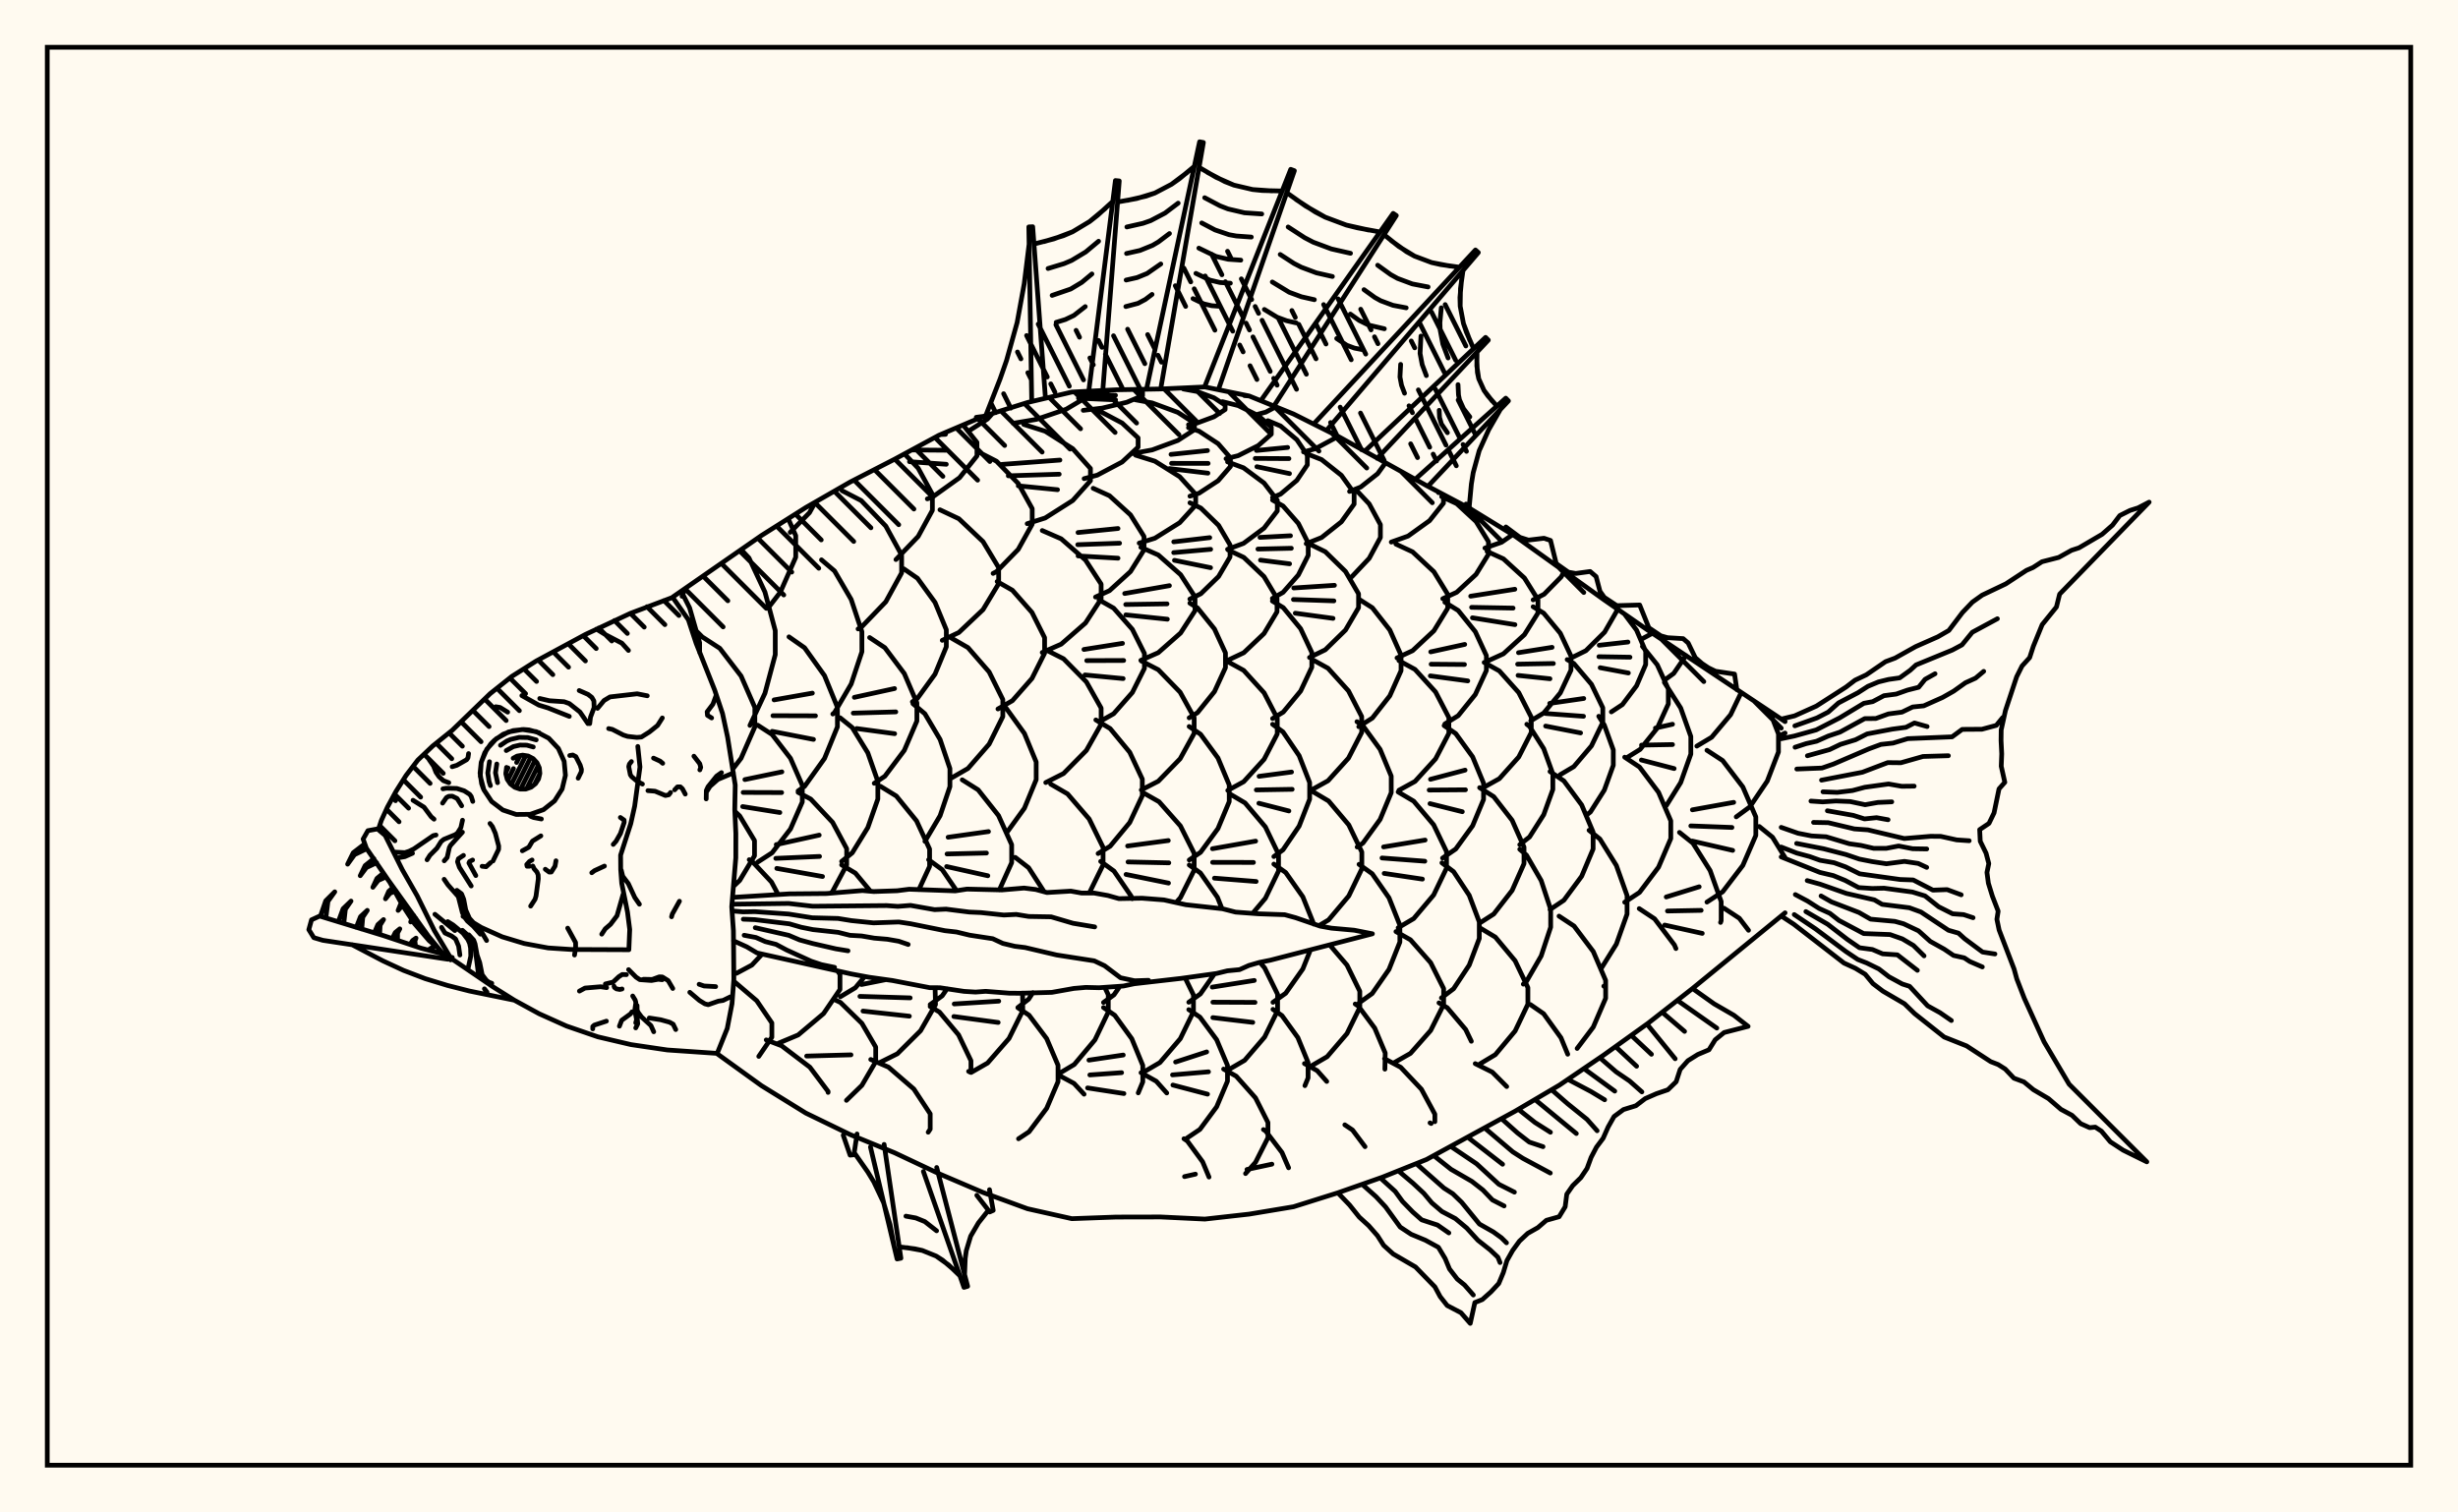 <svg xmlns="http://www.w3.org/2000/svg" width="520" height="320"><rect x="0" y="0" width="520" height="320" fill="floralwhite"/><rect x="10" y="10" width="500" height="300" stroke="black" stroke-width="1" fill="none"/><path stroke="black" stroke-width="1" fill="none" stroke-linecap="round" stroke-linejoin="round" d="
M 142.31 126.33 161.09 113.3 170.47 107.38 179.85 101.99 189.23 97.17 198.61 92.1 207.99 88.1 217.37 85.16 226.75 82.95 236.13 82.47 245.51 82.3 254.89 81.87 264.27 83.78 273.65 87.59 283.03 92.29 301.79 102.74 311.17 107.71 320.55 113.46 339.31 126.88 348.68 133.38 377.64 152.68 
M 377.64 193.13 358.06 209.14 348.68 216.48 339.31 223.2 329.93 229.57 320.55 235.09 301.79 245.32 292.41 249.08 283.03 252.37 273.65 255.32 264.27 256.88 254.89 257.93 245.51 257.48 236.13 257.5 226.75 257.84 217.37 255.74 207.99 252.31 198.61 248.31 189.23 243.89 179.85 240.05 170.47 235.5 161.09 229.7 151.73 222.95 
M 148.01 138.08 148.01 135.98 145.89 128.6 144.12 125.09 
M 144.29 126.17 144.9 124.55 
M 155.04 162.7 156.78 160.43 159.69 153.79 159.69 149.68 156.78 143.03 152.28 137.17 148.76 134.88 
M 155.17 187.53 156.49 186.28 159.62 181.07 159.62 177.84 156.49 172.63 155.46 171.65 
M 158.65 153.48 161.83 146.67 164.01 138.5 164.01 133.44 161.83 125.27 158.45 118.05 156.81 116.3 
M 160.3 182.4 163.34 180.43 167.23 175.39 169.73 169.68 169.73 166.15 167.23 160.44 163.34 155.4 160.3 153.43 
M 157.58 164.94 165.41 163.31 
M 157.22 167.66 165.36 167.69 
M 157.11 170.65 164.98 171.91 
M 155.82 205.92 159.06 204.19 161.24 201.86 
M 164.62 189.26 163.21 186.61 159.06 182.18 158.5 181.89 
M 160.09 211.73 155.22 207.58 
M 162.85 128.18 165.09 125.28 168.34 117.9 168.34 113.33 166.75 109.73 
M 168.84 167.34 170.21 166.38 174.43 160.47 177.16 153.78 177.16 149.64 174.43 142.95 170.21 137.05 166.91 134.74 
M 163.76 148.08 171.86 146.65 
M 163.52 151.42 172.52 151.45 
M 163.35 154.73 172.1 156.44 
M 175.8 188.95 176.14 188.59 179.12 183.01 179.12 179.56 176.14 173.99 171.52 169.07 168.84 167.64 
M 164.22 178.7 173.31 176.69 
M 164.12 181.61 173.38 181.2 
M 164.33 183.73 174.01 185.45 
M 171.61 216.66 174.23 214.45 177.7 209.35 177.7 206.18 177.17 205.41 
M 167.17 112.63 171.25 108.47 172.5 106.21 
M 176.18 151.07 176.55 150.75 180.07 144.72 182.34 137.89 182.34 133.66 180.07 126.83 176.55 120.8 173.79 118.45 
M 178.05 182.26 180.3 180.44 183.59 175.1 185.71 169.06 185.71 165.32 183.59 159.28 180.3 153.94 177.73 151.86 
M 177.78 210.89 180.96 208.98 182.95 206.59 
M 184.16 188.57 180.96 184.73 178.05 182.99 
M 184.76 220.67 182.34 216.52 177.81 212.1 176.45 211.45 
M 181.53 133.07 182.19 132.73 187.39 127.33 190.74 121.21 190.74 117.43 187.39 111.31 182.19 105.91 178.13 103.81 
M 184.95 165.73 187.19 164.24 191.31 158.76 193.97 152.55 193.97 148.71 191.31 142.51 187.19 137.03 183.97 134.89 
M 180.74 147.54 189.25 145.68 
M 180.51 150.88 189.51 150.62 
M 181.22 154.14 189.27 155.23 
M 194.39 188.23 196.66 183.32 196.66 179.64 193.9 173.68 189.62 168.42 186.28 166.37 
M 190.51 222.29 194.75 218.08 197.91 212.56 197.82 208.98 
M 182.25 208.3 187.36 207.28 
M 181.92 210.81 192.55 211.13 
M 182.57 213.92 192.38 215 
M 189.54 118.39 194.25 113.49 197.25 107.98 197.25 104.57 194.25 99.07 191.35 96.02 
M 193.02 148.49 194.1 147.74 197.81 142.63 200.2 136.84 200.2 133.25 197.81 127.46 194.1 122.35 191.21 120.35 
M 195.67 178.01 198.88 172.59 200.96 166.43 200.96 162.61 198.88 156.45 195.66 151.01 193.14 148.89 
M 196.78 212.55 199.33 210.69 200.36 209.19 
M 202.37 188.45 199.33 184 196.45 181.9 
M 205.41 226.9 205.41 224.42 202.79 218.95 198.74 214.12 196.78 212.96 
M 196.18 105.55 197.3 105.15 203 101.07 206.68 96.46 206.68 93.6 203.74 89.91 
M 198.99 91.94 200.03 91.89 
M 192.86 95.2 200.16 95.26 
M 192.41 97.68 200.19 98.23 
M 199.34 135.48 202.85 133.82 207.97 128.98 211.27 123.49 211.27 120.09 207.97 114.6 202.85 109.75 198.85 107.86 
M 201.29 164.6 204.78 162.59 209.26 157.44 212.15 151.61 212.15 148 209.26 142.17 204.78 137.02 201.29 135.01 
M 211.41 188.3 214.02 182.52 214.02 178.71 211.24 172.55 206.93 167.11 203.56 164.99 
M 200.58 177.14 209.12 175.94 
M 200.35 180.68 208.69 180.48 
M 200.26 183.34 208.98 185.29 
M 205.44 226.91 208.93 224.91 213.46 219.72 216.37 213.84 216.33 210.11 
M 201.87 212.41 211.29 211.82 
M 201.79 215.07 211.17 216.33 
M 205.31 226.88 204.91 226.68 
M 205.24 90.99 208.89 88.67 209.96 87.48 
M 210.09 121.32 210.82 120.94 215.41 116.24 218.37 110.91 218.37 107.62 215.41 102.29 210.82 97.59 207.24 95.75 
M 211.12 150 214.18 148.25 218.32 143.54 220.99 138.21 220.99 134.91 218.32 129.58 214.18 124.88 210.95 123.04 
M 213.03 176.1 216.72 171 219.21 164.96 219.21 161.22 216.72 155.18 212.86 149.84 212.48 149.59 
M 215.33 213.17 217.61 211.41 218.52 210 
M 220.9 188.68 217.61 183.59 214.78 181.4 
M 222.91 231.01 223.83 228.86 223.83 225.38 221.43 219.75 217.7 214.79 215.33 213.21 
M 214.32 89.56 219.25 88.73 225.55 86.59 229.62 84.17 229.62 82.8 
M 217.31 110.8 221.12 109.59 226.94 105.9 230.69 101.71 230.69 99.12 226.94 94.93 221.12 91.24 216.58 89.8 
M 211.92 98.26 224.23 97.34 
M 213.31 100.67 224.08 100.33 
M 215.42 102.79 223.73 103.61 
M 220.49 138.05 224.5 136.29 229.64 131.81 232.95 126.72 232.95 123.58 229.64 118.49 224.5 114 220.49 112.25 
M 221.23 165.57 225 163.66 229.83 158.77 232.95 153.23 232.95 149.81 229.83 144.27 225 139.38 221.23 137.48 
M 230.44 188.95 233.36 183 233.36 179.28 230.42 173.28 225.85 167.97 222.28 165.9 
M 223.86 227.25 227.27 225.22 231.64 220.01 234.46 214.12 234.46 210.47 233.71 208.9 
M 229.34 231.51 227.22 229.23 223.82 227.4 
M 229.17 86.82 233.2 86.34 238.38 85.11 241.71 83.71 241.71 82.85 240.62 82.39 
M 228.16 83.47 235.99 83.63 
M 228.16 84.25 236.01 84.6 
M 229.35 101.27 232.14 100.53 237.39 97.75 240.77 94.6 240.77 92.65 237.39 89.5 232.14 86.72 231.58 86.57 
M 231.76 126.32 234.72 124.97 239.16 120.93 242.02 116.35 242.02 113.51 239.16 108.93 234.72 104.89 231.26 103.31 
M 228.06 112.67 236.52 111.82 
M 228 115.24 236.85 114.93 
M 228.08 117.62 236.52 118.1 
M 232.5 152.76 235.6 151.01 239.56 146.51 242.11 141.41 242.11 138.26 239.56 133.16 235.6 128.67 232.5 126.91 
M 229.31 137.41 237.47 136.12 
M 229.9 139.77 237.72 139.74 
M 229.53 142.8 237.61 143.57 
M 232.31 180.59 234.86 179.04 239 174.03 241.66 168.35 241.66 164.84 239 159.16 234.86 154.15 231.83 152.32 
M 233.45 212.1 235.67 210.48 236.92 208.67 
M 239.52 190.16 239.29 189.58 235.67 184.3 232.85 182.25 
M 240.8 231.23 241.76 228.91 241.76 225.42 239.44 219.78 235.83 214.81 233.45 213.17 
M 230.37 224.3 237.63 223.22 
M 230.56 227.43 237.28 226.95 
M 230.08 230.18 236.94 231.24 
M 239.56 95.96 243.75 95.19 249.18 93.19 252.69 90.92 252.69 89.52 249.18 87.25 243.75 85.25 240.11 84.57 
M 241 114.91 244.33 113.87 249.57 110.59 252.95 106.88 252.95 104.58 249.57 100.86 244.33 97.58 240.23 96.3 
M 241.35 139.72 245.04 138.09 249.76 133.93 252.81 129.22 252.81 126.3 249.76 121.58 245.04 117.42 241.35 115.79 
M 237.93 125.57 247.4 123.91 
M 238.15 127.9 246.89 127.76 
M 238.18 130.09 246.96 131.01 
M 241.44 167.14 245.04 165.29 249.66 160.54 252.63 155.16 252.63 151.83 249.66 146.45 245.04 141.7 241.44 139.84 
M 248.8 190.97 249.72 189.92 252.63 184.12 252.63 180.54 249.72 174.74 245.2 169.63 241.68 167.63 
M 238.55 178.99 247.16 177.84 
M 238.64 182.37 247.27 182.56 
M 238.22 185.01 247.2 186.84 
M 242.02 226.78 245.39 224.81 249.7 219.76 252.48 214.05 252.48 210.51 250.71 206.88 
M 246.83 231.25 244.62 228.77 241.39 226.96 
M 251.43 89.85 253.18 89.53 256.83 88.18 259.18 86.65 259.18 85.7 256.83 84.17 253.18 82.82 250.33 82.3 
M 251.74 104.98 253.66 104.35 257.7 101.71 260.3 98.71 260.3 96.86 257.7 93.87 253.66 91.22 251.43 90.49 
M 247.73 96.14 255.45 95.33 
M 247.84 98.03 255.58 98.04 
M 247.4 99.14 255.54 100.11 
M 251.72 126.75 254.05 125.62 257.8 121.97 260.22 117.84 260.22 115.28 257.8 111.15 254.05 107.5 251.74 106.38 
M 248.31 114.64 255.93 113.75 
M 248.3 116.92 256.12 116.22 
M 248.46 118.55 256.1 120.11 
M 251.57 151.88 253.34 150.78 256.93 146.32 259.25 141.26 259.25 138.13 256.93 133.08 253.34 128.62 251.72 127.61 
M 251.59 181.95 253.98 180.33 257.67 175.3 260.05 169.6 260.05 166.08 257.67 160.38 253.98 155.35 251.57 153.71 
M 251.49 212.05 253.95 210.29 256.95 206.01 
M 258.52 192.26 257.56 189.85 253.95 184.7 251.59 183.01 
M 258.61 231.28 259.68 228.75 259.68 225.4 257.39 219.98 253.85 215.2 251.49 213.61 
M 248.7 224.7 255.28 222.56 
M 248.05 227.42 255.66 226.77 
M 248.13 229.57 255.43 231.49 
M 259.37 97.05 261.94 96.41 266.2 94.27 268.95 91.86 268.95 90.36 266.2 87.94 261.94 85.81 258.6 84.98 
M 259.69 116.22 263.08 114.96 267.42 111.74 270.22 108.1 270.22 105.84 267.42 102.2 263.08 98.98 259.69 97.72 
M 259.79 139.68 263.13 138.1 267.41 134.04 270.16 129.44 270.16 126.59 267.41 121.99 263.13 117.93 259.79 116.35 
M 259.74 167.24 263.11 165.39 267.43 160.65 270.21 155.28 270.21 151.96 267.43 146.59 263.11 141.84 259.74 139.99 
M 265.03 193.21 267.7 190.05 270.48 184.29 270.48 180.73 267.7 174.96 263.4 169.88 260.03 167.89 
M 256.5 179.57 265.64 177.96 
M 256.53 182.45 265.17 182.47 
M 256.92 185.8 265.74 186.5 
M 260 226.27 263.31 224.34 267.54 219.41 270.28 213.82 270.28 210.36 267.54 204.78 266.54 203.61 
M 256.46 208.85 265.35 207.44 
M 256.59 212.04 265.5 212.08 
M 256.58 215.3 265.03 216.31 
M 264.38 230.9 261.53 227.7 258.86 226.19 
M 265.47 87.81 267.78 87.2 269.91 86.07 
M 263.26 83.7 264.26 83.78 
M 269.21 105.26 270.91 104.54 274.35 101.64 276.57 98.35 276.57 96.32 274.35 93.03 270.91 90.13 268.22 89 
M 265.81 95.31 272.41 94.67 
M 265.55 96.99 272.68 97.03 
M 265.9 98.74 272.8 100.2 
M 269.18 126.62 271.44 125.33 274.67 121.65 276.76 117.49 276.76 114.91 274.67 110.74 271.44 107.06 269.21 105.8 
M 266.55 113.7 273.01 113.35 
M 266.12 116.17 273.19 116 
M 266.66 118.51 272.82 119.29 
M 269.22 152.03 271.48 150.66 275.15 146.21 277.52 141.17 277.52 138.05 275.15 133.01 271.48 128.56 269.18 127.17 
M 269.49 181.23 271.42 179.81 274.84 174.78 277.06 169.09 277.06 165.57 274.84 159.88 271.42 154.85 269.22 153.24 
M 266.36 164.25 273.23 163.34 
M 265.78 167.13 273.37 167 
M 266.32 169.95 272.67 171.58 
M 269.3 212.07 272 210.14 275.62 205 277.24 200.96 
M 277.94 195.53 275.62 189.75 272 184.61 269.49 182.82 
M 276.06 229.7 276.73 228.06 276.73 224.8 274.57 219.53 271.21 214.88 269.3 213.55 
M 275.77 95.62 278.22 94.96 282.47 92.68 282.94 92.24 
M 276.33 115.03 279.59 113.73 283.77 110.41 286.47 106.65 286.47 104.32 283.77 100.56 279.59 97.24 276.33 95.95 
M 277.03 139.11 280.37 137.48 284.65 133.3 287.41 128.57 287.41 125.64 284.65 120.91 280.37 116.73 277.03 115.1 
M 273.7 124.4 282.31 123.84 
M 273.63 126.84 282.19 127.13 
M 274.02 129.74 282.01 130.83 
M 277.58 167.06 280.95 165.19 285.28 160.4 288.07 154.97 288.07 151.61 285.28 146.18 280.95 141.39 277.58 139.52 
M 279 195.86 281.07 194.63 285.34 189.56 288.1 183.83 288.1 180.27 285.34 174.53 281.07 169.47 277.73 167.49 
M 277.49 225.48 280.77 223.57 284.96 218.68 287.67 213.15 287.67 209.73 284.96 204.19 281.29 199.91 
M 280.68 228.81 278.66 226.53 275.96 225.02 
M 285.5 103.98 287.86 103.05 291.44 100.23 293.09 97.96 
M 285.57 122.24 286 122.01 289.66 118.13 292.03 113.73 292.03 111 289.66 106.61 286.78 103.55 
M 287.45 153.75 290.33 151.92 294.02 147.22 296.4 141.9 296.4 138.61 294.02 133.29 290.33 128.59 287.45 126.75 
M 287.11 179.21 288.34 178.37 291.97 173.37 294.32 167.71 294.32 164.21 291.97 158.55 288.34 153.56 287.07 152.69 
M 287.51 212.2 290.29 210.21 293.85 205.1 296.15 199.32 296.15 195.74 293.85 189.96 290.29 184.86 287.51 182.87 
M 292.98 226.21 293.05 222.79 290.83 217.52 287.38 212.88 286.7 212.42 
M 294.33 114.69 297.89 113.42 302.43 110.16 305.37 106.46 305.37 104.63 
M 295.54 139.2 298.84 137.67 303.35 133.46 306.27 128.69 306.27 125.74 303.35 120.97 298.84 116.76 295.31 115.12 
M 295.95 167.2 299.35 165.33 303.7 160.56 306.51 155.16 306.51 151.81 303.7 146.4 299.35 141.63 295.95 139.77 
M 295.78 196.3 299.08 194.35 303.3 189.35 306.02 183.68 306.02 180.18 303.3 174.51 299.08 169.51 295.78 167.56 
M 292.7 179.19 301.49 177.74 
M 292.37 181.53 301.43 182.21 
M 292.83 184.79 300.92 186 
M 295.07 224.76 298.39 222.87 302.66 218.03 305.41 212.55 305.41 209.16 302.66 203.68 298.39 198.84 295.32 197.1 
M 295.74 225.5 292.9 223.99 
M 304.32 104.24 304.51 104.18 
M 305.22 126.67 308.18 125.31 312.26 121.53 314.89 117.26 314.89 114.61 312.26 110.33 308.18 106.56 304.99 105.08 
M 305.67 153.17 308.49 151.42 312.11 146.94 314.45 141.86 314.45 138.72 312.11 133.65 308.49 129.17 305.67 127.42 
M 302.68 137.92 309.87 136.34 
M 302.76 140.53 309.82 140.59 
M 302.59 143 310.52 144.06 
M 305.18 181.55 307.97 179.63 311.54 174.71 313.85 169.15 313.85 165.7 311.54 160.13 307.97 155.21 305.51 153.52 
M 302.63 164.88 309.95 162.94 
M 302.35 167.16 310.03 167.1 
M 302.52 170.03 309.36 171.74 
M 304.94 211.14 307.52 209.19 310.82 204.2 312.95 198.56 312.95 195.06 310.82 189.42 307.52 184.43 305.05 182.56 
M 311.27 220.31 310.07 217.82 306.17 213.21 304.42 212.18 
M 314.14 115.96 317.67 114.73 319.99 113.12 
M 314.59 139.91 318.06 138.33 322.5 134.28 325.36 129.7 325.36 126.87 322.5 122.29 318.06 118.24 314.59 116.66 
M 311.13 126.14 320.47 124.67 
M 311.32 128.5 320.1 128.66 
M 311.5 130.71 320.49 132.16 
M 313.98 166.54 317.19 164.75 321.3 160.16 323.95 154.96 323.95 151.74 321.3 146.54 317.19 141.95 313.98 140.16 
M 312.97 195.34 316.01 193.39 319.9 188.39 322.41 182.73 322.41 179.22 319.9 173.56 316.01 168.56 313.02 166.65 
M 321.28 216.56 323.23 212.46 323.23 208.95 320.53 203.28 316.35 198.27 313.08 196.31 
M 324.34 126.92 326.67 125.72 330.27 122.06 330.93 120.86 
M 323.84 152.52 326.58 150.86 330.09 146.6 332.35 141.78 332.35 138.8 330.09 133.98 326.58 129.73 324.34 128.37 
M 321.24 138.09 328.35 136.96 
M 321.06 140.52 328.62 140.38 
M 321.15 142.9 327.9 143.61 
M 321.51 178.71 323.58 177.08 326.58 172.37 328.51 167.03 328.51 163.73 326.58 158.4 323.58 153.69 323 153.23 
M 322.26 208.22 322.93 207.64 326.04 202.26 328.05 196.17 328.05 192.4 326.04 186.3 322.93 180.92 321.51 179.69 
M 326.56 214.48 323.76 212.54 
M 332.42 139.19 335.5 137.67 339.46 133.75 342.01 129.32 342.01 128.75 
M 330.04 163.92 332.95 162.2 336.68 157.81 339.08 152.83 339.08 149.75 336.68 144.78 332.95 140.38 331.54 139.55 
M 327.85 148.82 335.05 147.78 
M 326.99 150.96 335 151.55 
M 326.98 153.62 334.38 155.07 
M 327.91 192.45 330.85 190.47 334.61 185.39 337.03 179.63 337.03 176.06 334.61 170.31 330.85 165.22 327.91 163.24 
M 339.68 208.56 339.68 207.43 337.06 201.32 333 195.93 329.82 193.83 
M 340.89 150.62 343.23 149.07 346.22 145.1 348.15 140.6 348.15 137.82 346.22 133.32 343.64 129.88 
M 338.32 136.52 344.4 135.84 
M 338.25 138.94 344.83 139.05 
M 338.52 141.27 344.49 142.39 
M 335.75 172.36 336.46 171.8 339.4 167.17 341.3 161.91 341.3 158.66 339.4 153.41 338.22 151.55 
M 338.74 204.91 341.95 199.75 344.21 193.4 344.21 189.47 341.95 183.12 338.46 177.51 336.17 175.67 
M 339.38 208.71 339.29 208.64 
M 347.34 135.19 349.6 133.98 
M 344.14 160.32 346.97 158.56 350.6 154.05 352.94 148.93 352.94 145.77 350.6 140.66 347.46 136.75 
M 343.71 190.89 346.85 188.81 350.87 183.47 353.46 177.42 353.46 173.67 350.87 167.63 346.85 162.29 343.71 160.2 
M 354.55 200.69 354.23 199.93 350.04 194.4 346.78 192.24 
M 352.1 143.92 354.08 142.48 356.68 138.68 
M 352.53 170.43 355.56 165.57 357.7 159.55 357.7 155.82 355.56 149.8 352.1 144.37 
M 350.21 154.05 353.83 153.23 
M 347.27 157.65 353.83 157.53 
M 347.24 160.8 354.17 162.61 
M 363.99 195.17 364.12 194.81 364.12 190.75 361.78 184.18 358.14 178.39 355.3 176.12 
M 352.5 189.78 359.47 187.62 
M 352.76 192.75 359.89 192.61 
M 352.17 195.72 360.12 197.48 
M 358.97 157.86 362.1 155.99 366.12 151.21 368.35 146.54 
M 361.11 190.86 364.44 188.68 368.71 183.09 371.45 176.76 371.45 172.84 368.71 166.51 364.44 160.92 361.11 158.74 
M 358.03 171.34 366.77 169.76 
M 357.7 174.74 366.4 175.07 
M 357.98 177.94 366.56 179.92 
M 366.78 193.5 364.71 192.15 
M 367.31 172.83 370.19 170.71 373.87 165.26 376.24 159.1 376.24 155.29 374.41 150.55 
M 377.64 181.44 374.98 177.13 372.19 174.87 
M 377.04 155.38 377.64 155.1 
M 160.52 223.51 163.29 219.45 163.29 216.43 160.09 211.73 
M 164.66 220.73 168.86 218.97 171.61 216.66 
M 175.19 231.13 175.19 230.93 171.33 225.79 165.35 221.26 162.1 220.02 
M 179.07 232.81 182.34 229.63 185.26 224.63 185.26 221.53 184.76 220.67 
M 170.65 223.44 180.03 223.18 
M 186.02 224.86 189.85 222.95 190.51 222.29 
M 196.36 239.55 196.79 238.9 196.79 235.66 193.33 230.41 187.96 225.78 184.21 224.16 
M 191.35 96.02 191.35 96.02 
M 203.74 89.91 203.74 89.91 
M 215.47 240.94 217.7 239.46 221.43 234.49 222.91 231.01 
M 236.94 231.24 237.77 231.37 
M 251.09 240.81 253.85 238.95 257.39 234.17 258.61 231.28 
M 255.43 231.49 255.46 231.5 
M 255.77 249.04 254.42 245.81 251.19 241.42 250.47 240.93 
M 250.59 248.94 252.9 248.42 
M 263.5 248.3 265.61 245.92 268.24 240.72 268.24 237.5 265.61 232.29 264.38 230.9 
M 269.91 86.07 269.91 86.07 
M 272.61 247.08 271.21 243.84 267.75 239.29 267.29 238.99 
M 263.8 247.44 269.08 246.31 
M 293.09 97.96 293.09 97.96 
M 288.78 242.61 286.13 239.08 284.5 237.99 
M 303.55 237.33 303.55 235.73 300.71 230.46 296.32 225.81 295.74 225.5 
M 302.77 237.71 302.53 237.57 
M 313.08 225.1 316.35 223.14 320.53 218.13 321.28 216.56 
M 318.75 229.89 315.71 226.84 312.09 225.04 
M 331.66 223.05 330.23 219.57 326.56 214.48 
M 333.65 221.83 337.06 217.31 339.68 211.21 339.68 208.56 
M 356.68 138.68 356.68 138.68 
M 369.91 196.83 367.97 194.29 366.78 193.5 
M 206.53 88.29 207.99 88.1 
M 218.26 84.67 217.65 48.01 218.47 47.97 221.17 84.27 
M 230.36 82.54 235.97 38.2 236.78 38.28 233.3 82.62 
M 242.61 82.05 253.78 30 254.58 30.15 245.55 82.3 
M 254.92 81.65 273.06 35.83 273.83 36.12 257.75 82.45 
M 266.9 84.53 294.73 45.15 295.4 45.6 269.5 85.91 
M 278.17 89.43 312.14 52.89 312.75 53.43 280.62 91.08 
M 288.99 95.21 314.28 71.38 314.86 71.96 291.35 96.99 
M 299.72 101.11 318.55 84.24 319.12 84.82 302.08 102.89 
M 310.15 106.64 311.17 107.71 
M 208.54 87.93 211.56 80.21 212.94 76.26 215.18 68.23 216.68 60.01 217.71 51.67 
M 218.74 51.63 222.94 50.55 226.91 49.04 230.52 46.87 232.2 45.55 235.4 42.63 
M 236.43 42.74 240.48 42.01 244.32 40.84 247.84 38.99 249.49 37.83 252.66 35.2 
M 253.67 35.4 257.29 37.52 261.04 39.17 265 40.1 267.05 40.31 271.25 40.41 
M 272.21 40.77 276.19 43.58 280.36 45.95 284.82 47.62 287.15 48.2 291.94 49.08 
M 292.8 49.66 295.92 52.15 299.25 54.19 302.87 55.55 304.78 55.98 308.74 56.54 
M 309.51 57.23 308.97 61.04 308.91 64.79 309.6 68.44 310.21 70.23 311.75 73.77 
M 312.48 74.49 312.43 77.4 312.83 80.13 313.95 82.6 314.76 83.74 316.67 85.92 
M 317.39 86.66 314.93 90.94 312.93 95.36 311.66 100.01 311.27 102.42 310.81 107.33 
M 220.86 51.12 224.97 49.87 226.91 49.04 230.52 46.87 233.82 44.12 
M 221.72 56.81 225.11 55.78 226.71 55.1 229.69 53.31 232.41 51.04 
M 222.58 62.5 226.51 61.15 228.86 59.74 231 57.96 
M 223.44 68.2 225.39 67.6 227.19 66.74 229.59 64.87 
M 238.47 42.4 242.43 41.51 244.32 40.84 247.84 38.99 251.09 36.54 
M 238.39 48.02 241.8 47.25 243.43 46.68 246.46 45.09 249.25 42.98 
M 238.32 53.63 241.17 52.99 243.83 51.91 245.07 51.18 247.41 49.41 
M 238.24 59.25 240.55 58.73 242.68 57.86 245.57 55.85 
M 238.17 64.86 240.75 64.18 242.3 63.36 243.72 62.29 
M 255.47 36.49 259.14 38.43 261.04 39.17 265 40.1 269.14 40.39 
M 254.85 41.83 258.09 43.54 259.77 44.2 263.27 45.02 266.93 45.27 
M 254.23 47.17 257.05 48.65 260 49.65 261.54 49.93 264.72 50.16 
M 253.62 52.5 257.24 54.25 259.81 54.85 262.5 55.04 
M 253 57.84 255.97 59.27 258.08 59.77 260.29 59.92 
M 252.38 63.18 254.7 64.3 256.35 64.68 258.08 64.81 
M 274.19 42.21 278.24 44.84 280.36 45.95 284.82 47.62 289.53 48.67 
M 272.51 48.02 276 50.29 277.82 51.24 281.65 52.67 285.71 53.59 
M 270.83 53.84 273.75 55.74 275.28 56.53 278.49 57.73 281.88 58.5 
M 269.16 59.66 272.73 61.83 275.32 62.79 278.06 63.41 
M 267.48 65.47 270.19 67.12 272.16 67.85 274.23 68.32 
M 294.35 50.94 297.55 53.25 299.25 54.19 302.87 55.55 306.75 56.29 
M 291.45 56.11 294.21 58.1 295.67 58.91 298.78 60.07 302.12 60.71 
M 288.56 61.28 290.87 62.95 292.09 63.63 294.7 64.6 297.49 65.13 
M 285.67 66.45 287.53 67.79 289.54 68.78 292.87 69.56 
M 282.78 71.62 284.94 73.06 286.53 73.65 288.24 73.98 
M 309.21 59.14 308.86 62.93 308.91 64.79 309.6 68.44 310.95 72 
M 304.91 65.12 304.62 68.25 304.67 69.79 305.24 72.8 306.35 75.74 
M 300.61 71.1 300.42 74.78 300.87 77.15 301.75 79.47 
M 296.31 77.09 296.17 79.77 296.5 81.51 297.14 83.2 
M 312.42 75.96 312.55 78.79 312.83 80.13 313.95 82.6 315.68 84.85 
M 308.45 81.38 308.55 83.55 308.76 84.58 309.62 86.48 310.95 88.2 
M 304.47 86.81 304.54 88.32 304.94 89.71 306.21 91.55 
M 154.97 189.87 166.99 189.12 174.85 189.05 182.45 188.42 184.84 188.63 189.79 188.46 192.32 188.14 202.09 188.49 204.56 188.11 211.95 188.29 216.65 187.89 219.13 188.2 221.48 188.84 226.54 188.54 228.83 188.95 231.49 188.95 234.38 189.47 236.71 190.13 241.61 190.04 246.24 190.4 250.88 191.42 258.61 192.27 261.39 192.98 266.24 193.34 271.78 193.53 274.08 194.16 279.29 195.95 281.69 196.38 286.49 196.81 290.34 197.57 268.76 203.15 266.4 203.63 264.2 204.27 262.24 205.15 259.66 205.4 257.38 205.96 249.91 207 239.94 208.14 237.66 208.62 232.53 208.98 229.7 208.91 227.17 209.13 222.52 209.96 215.82 210.15 213.5 210.13 208.52 209.74 206.38 209.9 203.94 209.75 198.83 208.98 196.69 208.97 188.78 207.45 183.84 206.76 180.07 206.06 160.16 201.62 157.99 200.33 155.15 199.04 
M 154.84 191.31 166.84 191.15 171.94 191.74 187.58 191.6 189.94 191.77 192.62 191.56 197.71 192.46 200.15 192.35 205.04 192.97 207.53 193.08 212.37 193.6 215 193.47 217.63 193.9 222.37 193.98 226.99 195.34 231.59 196.11 
M 154.86 192.73 157.17 192.93 159.69 192.88 166.85 193.39 171.83 194.18 177.27 194.32 180.12 194.78 184.79 195.26 190.15 195.07 192.62 195.44 199.89 196.91 202.35 197.19 205.13 197.86 210.02 198.61 212.15 199.6 214.68 200.21 216.87 200.48 223.53 202.05 231.49 203.29 233.68 204.33 237.05 206.87 240.03 207.51 242.97 207.41 
M 157.25 194.48 159.67 194.57 167 195.46 169.48 196.18 171.97 196.68 177.31 197.26 179.82 197.89 182.28 198.03 184.96 198.49 187.7 198.72 190.12 199.14 192.13 199.83 
M 159.78 196.28 166.86 197.89 169.17 198.87 171.96 199.63 176.83 200.75 179.4 201.17 
M 157.43 197.88 159.92 198.35 161.9 199.22 164.17 199.8 166.42 201 171.61 203.37 173.77 204.09 176.56 204.67 
M 209.33 251.71 210.12 256.09 209.38 256.42 206.65 252.9 
M 198.16 247.01 204.71 272.15 203.93 272.38 195.35 247.86 
M 187.04 242.13 190.59 266.21 189.78 266.37 184.15 242.68 
M 181.31 239.92 180.65 244.32 179.84 244.4 178.39 240.19 
M 209.1 256.07 207 258.72 205.35 261.54 204.42 264.62 204.2 266.25 204.06 269.63 
M 203.07 269.93 200.67 267.62 198.06 265.76 195.12 264.57 193.54 264.22 190.23 263.8 
M 189.22 264 188.3 259.12 186.92 254.43 184.85 250.04 183.57 247.94 180.72 243.88 
M 201.89 268.75 199.4 266.61 198.06 265.76 195.12 264.57 191.9 263.98 
M 198.14 260.41 195.65 258.46 193.74 257.69 191.65 257.31 
M 358.06 209.14 362.63 212.39 366.82 214.81 369.82 217.15 364.74 218.46 362.85 220 361.54 222.11 359.17 223.11 357.08 224.42 355.45 226.26 354.6 228.87 352.85 230.57 350.42 231.4 348.05 232.44 346.09 233.94 343.45 234.76 341.46 236.23 340.21 238.44 339.15 240.83 337.74 242.71 336.6 244.89 335.75 247.21 334.43 249.17 332.72 250.85 331.46 252.66 331.12 255.33 329.84 257.43 327.14 258.19 325.34 259.74 323.2 260.95 321.44 262.6 320 264.58 318.8 266.71 318.03 269.26 317.07 271.56 315.42 273.33 313.59 274.96 312.01 275.59 311.04 280 309.07 277.74 306.16 276.22 304.67 274.33 303.56 272.27 299.46 268.06 294.73 265.31 292.72 263.49 291.41 261.44 289.55 259.32 287.55 257.5 285.5 254.94 283.03 252.37 
M 354.85 211.65 363.2 217.52 
M 351.64 214.17 356.38 218.22 
M 348.42 216.67 354.39 224.01 
M 345.1 219.05 349.37 223.06 
M 341.78 221.43 346.23 225.59 
M 338.45 223.78 341.89 226.77 344.75 228.72 347.35 231.02 
M 335.07 226.08 341.61 230.86 
M 331.7 228.37 336.59 230.95 339.47 232.69 
M 328.25 230.56 331.61 233.5 335.74 236.83 337.88 239.24 
M 324.73 232.63 333.48 239.83 
M 321.22 234.7 324.73 237.49 328 239.56 
M 317.65 236.68 321.03 239.7 323.53 241.64 326.43 242.61 
M 314.07 238.64 320.03 243.7 322.18 245.08 327.97 248.19 
M 310.49 240.6 317.88 246.33 
M 306.9 242.54 312.39 246.24 317.09 250.57 320.38 252.23 
M 303.31 244.49 306.97 247.4 311.38 249.95 313.72 251.78 315.73 253.88 318.2 255.15 
M 299.61 246.19 305.46 251.36 307.35 252.57 309.23 254.39 312.98 258.98 315.93 260.65 317.63 261.88 318.71 262.95 
M 295.82 247.71 298.94 250.35 301.22 252.48 302.91 254.5 305.04 256.32 307.89 257.82 310.29 259.82 312.66 262.41 315.26 264.46 316.89 266 317.34 267.13 
M 292.02 249.22 295.16 252.07 296.7 254.19 298.88 256.43 300.76 258.09 304.11 259.19 306.51 260.86 
M 288.17 250.57 291.12 253.2 293.13 255.36 296.22 259.62 298.54 261.15 301.55 262.4 304.3 263.9 305.73 266.28 306.65 268.49 308.29 270.62 309.83 271.87 311.69 273.99 
M 376.82 152.14 379.65 151.46 384.26 149.39 390.54 145.36 392.44 143.91 394.82 142.78 398.9 139.99 400.91 139.24 405.26 136.81 409.95 134.74 412.29 133.39 415.17 129.59 417.26 127.4 419.33 125.92 424.33 123.54 428.71 120.67 430.1 120.07 431.99 118.85 435.53 117.94 438.24 116.43 439.82 115.91 444.7 113.05 446.91 111.11 448.45 109.08 450.6 108 452.33 107.45 454.66 106.24 435.72 125.71 435.05 128.42 432.03 132.16 430.16 136.74 429.38 139.14 427.77 140.91 426.63 143.19 424.26 150.34 423.36 154.43 423.33 156.69 423.47 159.49 423.37 162.12 424.13 165.52 422.9 166.91 421.85 171.99 420.78 174.21 418.81 175.53 418.93 177.99 420.16 180.51 420.74 182.71 420.35 184.59 420.65 186.86 421.49 189.59 422.72 192.78 422.45 194.5 422.92 196.76 426.09 205.03 426.66 207.11 428.26 211.24 432.44 220.44 437.73 229.39 454.17 245.82 449.16 243.35 446.45 241.58 444.56 239.32 443.26 238.47 442.08 238.59 440.18 237.74 438.34 235.97 436 234.71 433.37 232.44 430.17 230.55 428.18 228.91 426.05 228.12 424.21 226.18 422.71 225.23 421.13 224.61 416.04 221.29 411.3 219.41 405.05 214.46 402.9 212.37 398.32 209.7 396.23 208.11 394.59 206.13 392.52 204.87 390.1 203.76 379.51 195.56 376.82 193.79 
M 379.71 153.57 384.37 151.9 386.77 150.66 388.95 148.72 393.05 146.57 395.17 145.21 397.39 144.28 399.54 143.75 401.89 143.42 404.09 141.83 405.35 140.68 413.03 137.53 415.07 136.44 417.24 133.78 422.56 130.91 
M 376.82 156.3 379.61 155.72 384.23 154.43 389.18 151.89 394.31 148.8 396.18 148.45 398.56 147.19 401.15 146.85 403.53 146.01 405.9 145.41 407.26 143.73 409.37 142.55 
M 379.75 158.1 382.1 157.33 384.31 156.83 386.77 155.73 389.27 154.89 394.49 152.04 396.83 152.02 399.5 151.05 402.37 150.67 404.63 149.58 406.98 149.34 410.97 147.56 413.31 146.23 415.79 144.46 417.94 143.48 419.66 142.04 
M 382.36 159.9 387.05 158.6 389.36 157.49 392.54 156.52 395 155.28 400.31 154.27 403.22 153.88 405.01 152.96 407.69 153.72 
M 380.12 162.71 385.45 162.5 387.87 161.66 395.38 158.44 397.93 157.5 400.48 157.22 403.59 156.28 412.97 155.9 415.11 154.32 419.29 154.29 422.33 153.47 423.68 151.81 
M 385.35 165.06 393.99 163.39 399.36 161.35 402.14 161.38 406.82 160.05 412.19 159.89 
M 385.66 167.53 388.69 167.65 391.91 167.26 394.49 166.57 399.53 165.87 402.31 166.36 404.95 166.33 
M 383.11 169.49 385.61 169.66 388.38 169.47 391.42 169.59 394.57 170.26 397.27 169.78 400.21 169.65 
M 386.59 171.54 392.06 172.51 394.44 173.26 397 173 399.43 173.44 
M 383.66 174 386.77 174.06 392.3 175.38 395.16 175.58 402.85 177.41 408.43 176.94 410.59 176.96 413.93 177.7 416.59 177.88 
M 376.82 175.05 380.39 176.3 383.24 176.86 386.33 177.04 391.25 178.52 393.66 178.86 396.39 179.49 399.05 179.49 401.67 178.99 404.63 179.57 407.61 179.62 
M 380.08 178.45 385.81 179.58 390.53 180.8 393.35 181.76 396.04 182.29 399.08 182.75 402.89 182.25 405.8 182.68 407.6 183.52 
M 376.82 179.21 380.11 180.49 382.82 181.22 385.06 182.02 388.01 182.53 390.44 183.41 393.42 184.88 401.98 186.08 404.75 186.18 408.92 188.33 411.92 188.22 414.9 189.32 
M 376.82 181.3 385.01 184.58 387.84 185.25 390.36 186.28 393.2 187.79 396.08 187.98 398.6 187.92 404.58 188.73 407.24 189.55 410.14 191.85 413.09 193.34 415.41 193.51 417.41 194.17 
M 382.32 186.31 385.03 187.06 390.62 189.03 396.54 190.39 398.17 191.34 403.93 192.06 406.39 192.96 412.2 196.82 414.33 197.43 415.64 198.62 419.42 201.43 422.04 201.84 
M 385.25 189.56 387.46 190.82 393.27 193.06 395.73 194.47 400.87 194.94 402.72 195.45 405.87 196.94 408.35 199.17 411.31 200.82 413.28 202.15 415.55 202.66 416.71 203.43 419.37 204.58 
M 379.81 189.27 382.41 190.65 384.87 192.22 387.12 193.24 389.04 194.74 394.27 197.52 399.85 197.73 402.46 198.65 404.8 200.04 407.04 202.24 
M 382.04 192.87 386.66 195.55 390.81 198.75 393.38 200.52 396.12 200.89 398.28 201.81 401.4 202.02 405.63 205.3 
M 379.58 193.5 384.09 196.53 390.48 201.3 393.03 203.01 394.9 203.74 397.49 205.01 399.63 206.67 402.44 208.19 403.98 208.68 407.8 212.81 410.42 214.26 412.82 215.92 
M 318.58 111.49 321.54 113.69 323.36 114.27 326.64 113.88 328.02 114.35 329.23 119.24 331.8 121.06 333.35 121.33 336.4 120.91 337.66 121.99 338.48 125.1 339.39 126.38 342.05 128.14 346.88 128 348.82 132.82 351.35 134.52 352.76 134.92 356.08 135.12 357.14 136.04 358.64 139.14 360.08 140.39 361.42 141.29 362.93 142.02 366.95 142.62 367.44 145.94 
M 80.03 175.52 80.68 173.58 81.96 170.77 83.75 167.48 85.91 164.06 88.38 160.83 91.51 157.86 95.65 154.53 103.68 146.77 108.28 143.11 113.41 139.87 123.8 134.26 133.36 129.77 142.31 126.39 145.63 131.13 147.27 136.11 151.19 145.99 152.85 150.96 153.93 155.99 155.54 166.1 155.44 171.24 155.67 176.35 155.66 181.49 154.8 191.84 155.16 196.94 155.25 207.19 154.86 212.36 153.85 217.6 151.73 222.87 141.18 222.15 133.47 221.01 126.48 219.37 119.86 217.09 114.07 214.49 108.81 211.62 104.26 208.77 94.95 202.44 
M 92.76 200.64 90.79 199.02 87.67 195.4 85.19 191.6 82.44 186.63 
M 134.93 157.93 135.39 162.27 134.27 170.55 133.44 174.27 131.29 180.93 131.31 183.96 131.53 186.89 132.75 192.97 133.22 196.65 133.04 200.94 120.91 200.89 115.95 200.56 110.9 199.62 106.24 198.21 101.82 196.23 97.95 193.88 
M 93.69 201.77 90.67 198.12 82.15 186.23 77.51 179.46 76.82 177.53 77.83 175.75 79.86 175.38 81.48 176.75 85.11 184.02 88.25 189.52 91.89 196.89 95.13 202.32 
M 94.72 202.95 68.3 198.95 66.39 198.39 65.33 196.69 65.9 194.62 67.63 193.82 81.11 197.95 89.1 200.62 94.86 202.13 
M 102.36 167.1 101.6 164.22 101.81 161.25 102.98 158.51 104.98 156.3 107.58 154.86 110.51 154.34 113.45 154.8 116.09 156.19 118.13 158.36 119.35 161.08 119.62 164.04 118.92 166.94 117.32 169.45 114.99 171.3 112.18 172.29 109.2 172.32 106.38 171.38 104.01 169.58 102.36 167.1 
M 102.25 166.85 101.88 165.79 101.56 163.57 101.79 161.35 102.56 159.25 103.82 157.4 104.62 156.61 106.46 155.34 108.56 154.57 110.79 154.34 111.91 154.43 114.06 155.03 
M 103.75 166.22 103.46 165.35 103.19 163.54 103.55 161.16 
M 105.88 157.69 107.21 156.79 108.05 156.43 109.84 156.01 111.67 156.05 113.44 156.54 
M 105.26 165.6 104.82 163.5 105.1 161.64 
M 107.1 158.8 108.61 157.96 110.01 157.64 111.44 157.66 112.82 158.04 
M 107.3 164.87 107 163.72 107.16 162.36 
M 108.56 160.43 109.39 159.97 110.57 159.77 111.74 159.95 112.8 160.51 113.61 161.38 114.1 162.46 114.21 163.65 113.93 164.81 113.29 165.81 112.36 166.55 111.23 166.95 110.04 166.96 108.91 166.58 107.97 165.86 107.3 164.87 
M 107.48 162.48 107.02 163.39 
M 110.01 159.87 109.29 161.32 
M 108.63 162.62 107.42 165.05 
M 111.23 159.87 110.03 162.28 
M 109.92 162.49 108.16 166.01 
M 112.28 160.23 109.07 166.64 
M 113.17 160.9 110.14 166.96 
M 113.87 161.95 111.4 166.89 
M 114.18 163.77 113.08 165.98 
M 80.32 174.66 83.55 177.89 
M 81.76 171.2 84.42 173.87 
M 83.46 168.01 86.44 170.99 
M 85.33 164.98 88.99 168.65 
M 87.38 162.13 90.99 165.75 
M 89.71 159.56 93.77 163.62 
M 92.28 157.24 95.57 160.53 
M 94.99 155.05 97.82 157.88 
M 97.56 152.72 101.77 156.93 
M 100.07 150.34 103.47 153.73 
M 102.53 147.9 107.08 152.45 
M 105.13 145.61 109.88 150.36 
M 107.86 143.44 111.19 146.76 
M 110.82 141.5 113.51 144.18 
M 113.85 139.63 116.96 142.74 
M 117.04 137.92 120.28 141.16 
M 120.22 136.2 123.85 139.84 
M 123.39 134.48 126.13 137.22 
M 126.67 132.86 129.43 135.62 
M 129.99 131.28 132.72 134.02 
M 133.37 129.77 136.29 132.68 
M 136.87 128.36 140.66 132.16 
M 140.46 127.06 143.63 130.23 
M 134.49 216.4 134.67 215.74 134.3 213.68 134.52 212.13 134.38 211.6 133.85 210.73 
M 146.8 159.99 148.04 161.59 148.24 162.36 148.05 162.89 
M 127.3 197.65 128.04 196.52 129.17 195.55 130.53 193.75 131.83 189.19 
M 154.49 210.92 152.96 211.67 151.97 211.82 149.83 212.57 149.13 212.39 147.97 211.68 145.93 209.95 
M 93.98 182.13 94.6 181.43 95.06 179.34 95.31 178.86 97.83 176.07 
M 142.73 167.11 143.31 166.49 143.93 166.48 144.37 166.89 144.97 168.01 
M 132.53 206.21 131.64 206.18 130.92 206.64 129.69 207.79 128.07 208.18 
M 138.3 218.3 137.71 216.99 135.71 215.15 135.04 214.25 134.79 213.74 134.77 212.73 
M 99.69 187.45 97.19 183.5 96.79 182.33 96.97 181.7 98.05 180.98 
M 83.35 180.28 85.65 180.4 86.56 180.1 87.56 179.61 91.65 176.8 92.24 176.67 
M 94.94 165.6 93.79 165.16 92.88 164.33 92.23 163.39 91.72 162.08 90.78 160.72 
M 128.34 208.96 127.07 208.77 123.76 209.05 122.58 209.69 
M 83.68 169.41 83.09 168.69 
M 96.23 196.89 92.01 193.44 
M 112.56 181.95 112.02 182.26 111.43 182.91 111.51 183.28 112 183.28 
M 142.33 209.14 141.35 207.47 140.12 206.7 139.47 206.68 137.98 207.23 136.13 207.19 
M 120.1 196.37 121.77 199.42 121.78 200.55 121.54 202.06 
M 125.4 217.69 125.4 217.19 125.73 216.89 128.29 216.05 
M 134.49 217.48 134.92 216.63 134.82 215.54 
M 127.87 183.24 125.77 184.21 125.19 184.65 
M 104.04 208.04 103.4 207.8 102.87 207.38 102 206.22 101.49 203.67 100.93 202.06 100.5 199.7 100.21 198.91 99.18 197.79 
M 137.07 167.28 138.58 167.4 140.77 168.31 141.49 168.16 141.86 167.67 
M 110.4 147.17 114 149.19 115.93 149.78 120.44 151.57 
M 129.9 208.65 129.99 208.92 130.4 209.22 131.12 209.35 131.6 209.24 
M 114.18 147.78 116.24 148.26 119.35 148.47 120.44 148.86 122.69 150.64 124.38 153.1 
M 97.29 202.06 97.02 200.17 96.38 198.67 95.52 198.03 94.13 197.4 93.41 196.21 
M 101.82 207.11 101.18 205.78 100.56 201 100.13 199.23 99.73 198.56 97.82 196.83 
M 151.54 147.03 150.82 148.99 149.6 150.6 149.67 151.35 150.55 151.9 
M 100.02 169.56 99.69 168.51 99.36 168.06 98.2 167.32 96.64 166.82 94.42 166.77 93.7 166.9 
M 103.66 174.23 104.17 174.89 104.79 176.3 105.5 179 105.48 179.71 104.29 182.17 
M 114.53 173.28 112.91 172.97 112.29 172.73 111.75 172.3 
M 136.93 147.21 134.79 146.79 129.05 147.45 127.79 148.21 126.41 149.87 
M 87.38 169.32 89.71 170.78 91.22 172.81 91.82 173.32 
M 112.26 191.71 113.19 190.27 113.4 189.58 113.88 185.94 113.85 185.11 113.58 184.48 113 183.82 112.72 183.23 
M 132.95 137.62 131.56 136.08 128.06 134.26 126.17 133.1 
M 147.9 208.25 148.95 208.61 151.4 208.74 
M 142.96 217.83 142.41 216.7 141.66 216.28 139.79 215.76 137.36 215.38 
M 83.92 181.54 85.64 181.25 87.27 180.53 
M 133.58 161.13 133.15 161.66 133.01 162.19 133.35 163.92 133.63 164.33 134.84 165.34 135.91 165.89 
M 101.63 197.65 100.14 195.97 98.9 194.89 98.32 194.12 97.82 193.1 96.96 189.7 94.76 187.21 93.96 186.04 
M 152.63 163.47 151.59 164.21 149.79 166.45 149.43 167.23 149.4 169.03 
M 104.88 149.53 105.79 149.68 107.4 150.67 
M 114.42 176.85 112.64 177.96 111.87 179.26 110.5 180.01 
M 100.66 185.25 99.2 182.59 99.34 182.28 99.98 181.96 
M 99.13 159.44 99 160.33 98.73 160.73 96.64 161.92 95.66 162.22 
M 102.94 198.99 101.77 197 99.31 194.29 98.53 192.53 98.1 190.26 97.64 189.11 96.66 188.37 
M 103.78 182.52 102.84 183.38 101.99 183.28 
M 131.04 217.12 131.52 215.87 133.41 214.5 133.69 214.09 
M 140.1 207.29 139.26 207.19 137.82 207.45 135.35 207.27 134.56 206.74 132.98 205.15 
M 122.53 146.1 124.41 146.92 125.21 147.55 125.64 148.31 125.69 149.69 124.92 151.74 124.76 153.1 
M 135.27 191.31 134.29 189.89 132.92 186.94 131.74 185.39 131.43 184.1 
M 117.62 182.12 117.42 183.25 116.63 184.5 116.18 184.51 115.36 183.91 
M 90.35 181.91 90.95 180.96 92.42 179.48 93.32 178.05 93.89 177.59 96.32 176.59 96.78 176.25 97.5 175.11 97.85 173.54 
M 140.2 161.5 139.65 161.04 138.25 160.4 
M 155.16 163.53 151.86 164.91 150.2 166.38 149.46 167.55 
M 142.07 193.97 142.23 193.39 143.74 190.68 
M 97.67 170.49 96.71 168.95 95.69 168.45 94.94 168.48 94.46 168.73 93.63 169.92 
M 120.53 159.85 121.18 159.74 121.83 160.09 122.75 161.9 123.01 162.79 122.97 163.29 122.31 164.65 
M 99.02 204.93 99.6 202.28 99.55 200.57 99.35 199.6 98.97 198.77 97.94 197.42 95.86 195.7 94.72 194.99 
M 140.12 151.9 139.11 153.49 137.39 154.87 135.69 155.94 134.73 156.02 132.76 155.8 131.86 155.51 129.54 154.32 128.76 154.15 
M 131.24 172.96 132.03 173.51 132.05 173.99 131.26 176.35 130.32 178 129.73 178.66 
M 94.93 202.45 95.32 203.09 
M 89.74 196.81 89.55 197.51 90 197.17 
M 87.55 193.7 87.25 194.02 86.88 195.06 87.51 194.44 87.98 194.3 
M 85.37 190.71 84.75 191.3 84.22 192.62 85.01 191.72 85.86 191.41 
M 83.23 187.72 82.24 188.58 81.55 190.17 82.5 189 83.78 188.47 
M 81.1 184.74 79.74 185.86 78.88 187.73 80 186.28 81.66 185.54 
M 79.1 181.66 77.24 183.14 76.21 185.28 77.5 183.56 79.69 182.53 
M 77.18 178.53 74.73 180.42 73.54 182.84 74.99 180.83 77.59 179.57 
M 94.82 202.38 95.68 202.58 
M 90.57 201.01 91.45 200.44 91.66 201.28 
M 86.78 199.77 87.3 198.98 88.01 198.48 87.77 199.09 87.9 200.17 
M 82.99 198.56 83.62 197.3 84.58 196.52 84.1 197.42 84.1 198.92 
M 79.19 197.37 79.94 195.63 81.14 194.56 80.42 195.74 80.31 197.71 
M 75.37 196.22 76.26 193.95 77.7 192.61 76.74 194.06 76.52 196.57 
M 71.59 194.98 72.58 192.27 74.26 190.65 73.06 192.38 72.73 195.34 
M 67.78 193.86 68.91 190.59 70.82 188.69 69.38 190.7 68.94 194.19 
M 74.44 199.85 81 203.29 85.39 205.32 89.96 207.06 94.65 208.49 99.33 209.68 108.81 211.62 
M 103.03 209.92 102.48 209.21 
M 145.97 132.16 148.64 134.83 
M 144.9 124.56 152.98 132.64 
M 148.76 121.9 153.98 127.11 
M 152.63 119.23 162.11 128.71 
M 156.47 116.54 165.81 125.88 
M 160.31 113.85 167.5 121.04 
M 164.28 111.29 173.22 120.23 
M 168.28 108.76 173.74 114.23 
M 172.35 106.3 180.61 114.56 
M 176.5 103.92 184.25 111.67 
M 180.68 101.57 190.13 111.02 
M 184.99 99.35 193.34 107.7 
M 189.3 97.13 197.36 105.19 
M 193.54 94.84 199.48 100.79 
M 197.78 92.55 206.82 101.59 
M 202.29 90.53 209.41 97.65 
M 206.87 88.58 212.54 94.26 
M 211.74 86.92 220.47 95.65 
M 216.72 85.37 226.37 95.02 
M 221.96 84.08 228.6 90.72 
M 227.32 82.92 235.91 91.5 
M 233.54 82.6 240.45 89.51 
M 239.87 82.41 249.42 91.96 
M 246.27 82.27 253.06 89.07 
M 252.51 81.98 258.02 87.49 
M 259.96 82.9 268.91 91.85 
M 269.49 85.9 279.03 95.44 
M 281.77 91.66 289.14 99.03 
M 296.46 99.81 303.01 106.37 
M 310.56 107.39 317.73 114.56 
M 329.64 119.93 335.06 125.36 
M 351.45 135.21 360.45 144.21 
M 371.17 148.41 376.83 154.06 
M 209.62 85.25 210.65 87.31 
M 212.32 83.3 213.84 86.36 
M 215.25 74.47 215.98 75.93 
M 217.44 78.85 218.17 80.31 
M 217.18 70.99 221.56 79.76 
M 222.29 81.22 223.17 82.96 
M 219.64 68.57 226.22 81.71 
M 223.38 68.7 229.22 80.38 
M 227.65 69.89 228.38 71.35 
M 230.57 75.73 231.3 77.19 
M 232.39 72.03 233.12 73.49 
M 233.85 74.95 237.39 82.02 
M 235.57 71.04 241.26 82.41 
M 238.55 69.65 242.2 76.95 
M 242.79 70.79 244.25 73.71 
M 244.98 75.17 245.71 76.63 
M 248.64 60.45 250.83 64.83 
M 250.45 56.72 251.91 59.64 
M 252.64 61.1 257.02 69.86 
M 254.96 58.39 260.8 70.07 
M 262.26 72.99 262.99 74.45 
M 264.45 77.38 265.91 80.3 
M 256.31 53.76 258.5 58.14 
M 259.23 59.6 262.88 66.9 
M 263.61 68.36 264.34 69.82 
M 265.07 71.28 268.72 78.58 
M 269.45 80.04 270.18 81.5 
M 259.69 53.16 260.42 54.62 
M 262.61 59 264.8 63.38 
M 265.53 64.84 266.26 66.3 
M 266.99 67.76 274.29 82.37 
M 270.53 67.5 276.37 79.18 
M 281.48 89.4 282.99 92.43 
M 273.3 65.7 274.03 67.16 
M 274.76 68.62 278.41 75.92 
M 283.52 86.14 288.04 95.16 
M 278.33 68.4 280.52 72.79 
M 287.82 87.39 292.83 97.41 
M 280.02 64.44 285.86 76.12 
M 283.09 63.24 288.93 74.92 
M 298.43 93.9 299.89 96.82 
M 287.86 65.42 290.05 69.8 
M 290.78 71.26 291.51 72.72 
M 298.08 85.86 298.81 87.32 
M 299.54 88.78 302.46 94.62 
M 303.19 96.08 303.92 97.54 
M 300.06 82.49 305.9 94.17 
M 306.63 95.63 308.09 98.55 
M 298.56 72.14 299.29 73.6 
M 303.67 82.36 308.78 92.58 
M 309.51 94.04 310.24 95.5 
M 300.45 68.57 305.56 78.79 
M 308.48 84.63 312.13 91.93 
M 302.84 66.01 307.96 76.23 
M 305.73 64.44 310.11 73.2 
"/></svg>